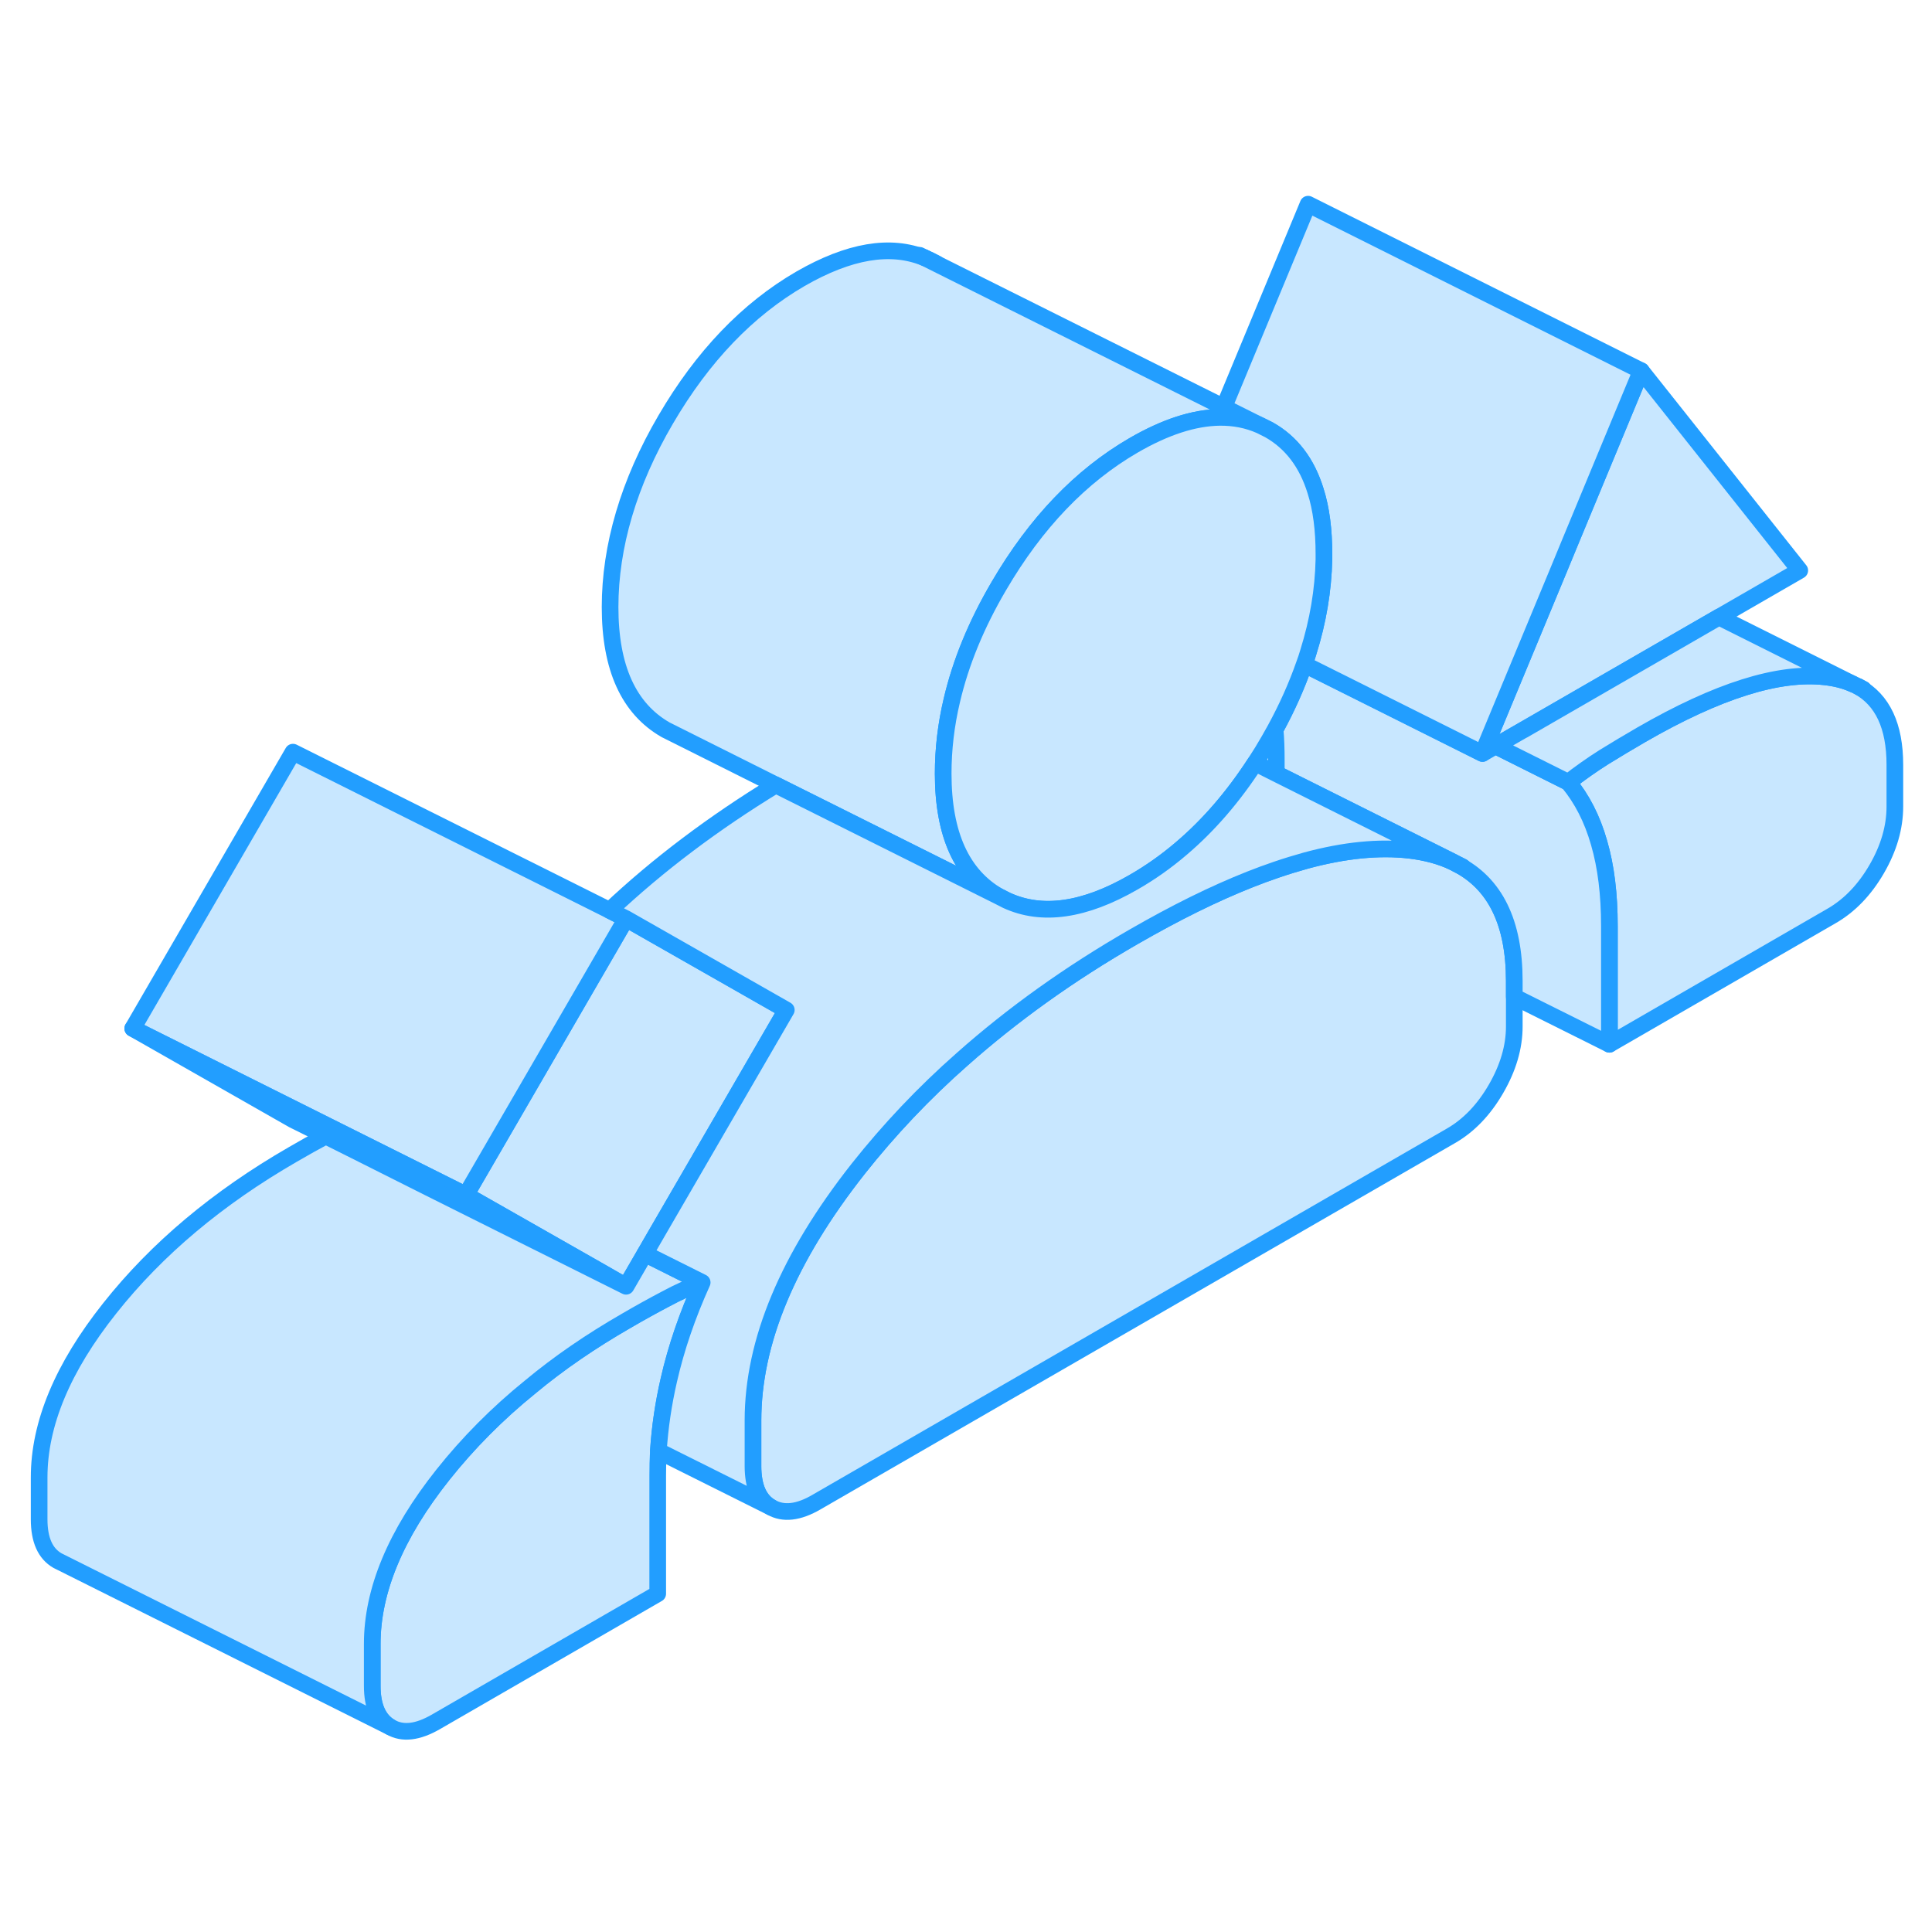 <svg width="48" height="48" viewBox="0 0 116 97" fill="#c8e7ff" xmlns="http://www.w3.org/2000/svg" stroke-width="1px" stroke-linecap="round" stroke-linejoin="round"><path d="M113.77 36.42V38.93C113.77 40.17 113.41 41.42 112.68 42.68C111.95 43.94 111.04 44.88 109.96 45.5L96.63 53.2V46.1C96.63 44.2 96.43 42.54 96.01 41.1C95.6 39.66 94.98 38.46 94.16 37.47C94.85 36.93 95.57 36.42 96.3 35.96C97.03 35.51 97.78 35.06 98.54 34.62C103.11 31.98 106.79 30.82 109.58 31.14C110.21 31.21 110.76 31.35 111.25 31.57L111.57 31.72C113.04 32.53 113.77 34.1 113.77 36.42Z" stroke="#229EFF" stroke-linejoin="round"/><path d="M108.06 24.75L103.21 27.55L91.45 34.33L91.44 34.34L89.79 35.29L89.01 35.74L89.3 35.04L93.6 24.68L94.26 23.08L98.54 12.76L108.06 24.75Z" stroke="#229EFF" stroke-linejoin="round"/><path d="M56.2 6.31C55.98 6.19 55.76 6.08 55.52 5.98L56.28 6.36C56.28 6.36 56.23 6.33 56.2 6.31Z" stroke="#229EFF" stroke-linejoin="round"/><path d="M90.92 49.4V52.13C90.92 53.37 90.55 54.62 89.82 55.88C89.09 57.14 88.19 58.08 87.11 58.7L49.02 80.69C47.94 81.32 47.03 81.42 46.3 81C45.57 80.59 45.21 79.76 45.21 78.52V75.79C45.21 71.05 47.32 66.01 51.54 60.66C53.38 58.34 55.45 56.14 57.78 54.09C60.8 51.41 64.22 48.96 68.06 46.75C68.69 46.39 69.31 46.04 69.91 45.72C72.33 44.42 74.57 43.42 76.63 42.72C77.24 42.51 77.84 42.33 78.41 42.17C80.74 41.54 82.81 41.34 84.63 41.55C85.64 41.67 86.52 41.91 87.29 42.28L87.46 42.37C89.77 43.54 90.92 45.89 90.92 49.4Z" stroke="#229EFF" stroke-linejoin="round"/><path d="M96.63 46.1V53.2L90.92 50.35V49.4C90.92 45.89 89.77 43.54 87.46 42.37L87.29 42.28L82.43 39.85L76.63 36.95V36.1C76.63 35.47 76.61 34.87 76.56 34.3C77.28 32.98 77.86 31.68 78.31 30.39L89.01 35.74L89.79 35.29L90.08 35.43L94.16 37.47C94.98 38.46 95.6 39.66 96.01 41.1C96.43 42.54 96.63 44.2 96.63 46.1Z" stroke="#229EFF" stroke-linejoin="round"/><path d="M75.66 16.04C74.91 15.71 74.1 15.55 73.23 15.56C71.68 15.58 69.96 16.14 68.06 17.24C64.89 19.08 62.19 21.89 59.97 25.69C58.62 27.99 57.68 30.28 57.15 32.55C56.8 34.02 56.63 35.49 56.63 36.95C56.63 40.6 57.75 43.05 59.97 44.32L46.58 37.63L40.49 34.58L39.97 34.32C37.75 33.05 36.63 30.6 36.63 26.95C36.63 23.3 37.75 19.48 39.97 15.69C42.19 11.89 44.89 9.08 48.06 7.24C50.98 5.56 53.46 5.14 55.52 5.98L56.28 6.36L73.48 14.95L75.66 16.04Z" stroke="#229EFF" stroke-linejoin="round"/><path d="M98.54 12.76L94.26 23.08L93.6 24.68L89.3 35.04L89.01 35.74L78.31 30.39C78.4 30.15 78.48 29.91 78.55 29.67C79.14 27.79 79.45 25.93 79.49 24.09V23.76C79.49 22.31 79.33 21.05 78.99 19.98C78.47 18.29 77.54 17.07 76.2 16.31L75.66 16.04L73.48 14.95L78.54 2.76L98.54 12.76Z" stroke="#229EFF" stroke-linejoin="round"/><path d="M111.25 31.57C110.76 31.35 110.21 31.21 109.58 31.14C106.79 30.82 103.11 31.98 98.54 34.62C97.78 35.06 97.03 35.51 96.3 35.96C95.57 36.42 94.85 36.93 94.16 37.47L90.08 35.43L89.79 35.29L91.44 34.34H91.45L103.21 27.55L111.25 31.57Z" stroke="#229EFF" stroke-linejoin="round"/><path d="M111.88 31.88L111.57 31.72" stroke="#229EFF" stroke-linejoin="round"/><path d="M79.49 23.76V24.09C79.45 25.93 79.14 27.79 78.55 29.67C78.48 29.91 78.4 30.15 78.31 30.39C77.86 31.68 77.28 32.98 76.56 34.3C76.44 34.51 76.32 34.72 76.2 34.94C75.93 35.41 75.65 35.87 75.36 36.31C74.05 38.33 72.57 40.05 70.92 41.45C70.02 42.22 69.07 42.89 68.06 43.47C65.11 45.17 62.57 45.54 60.44 44.56L59.97 44.32C57.75 43.05 56.63 40.6 56.63 36.95C56.63 35.49 56.8 34.02 57.15 32.55C57.68 30.28 58.62 27.99 59.97 25.69C62.19 21.89 64.89 19.08 68.06 17.24C69.96 16.14 71.68 15.58 73.23 15.56C74.1 15.55 74.91 15.71 75.66 16.04L76.2 16.31C77.54 17.07 78.47 18.29 78.99 19.98C79.33 21.05 79.49 22.31 79.49 23.76Z" stroke="#229EFF" stroke-linejoin="round"/><path d="M55.52 5.98L55.22 5.83" stroke="#229EFF" stroke-linejoin="round"/><path d="M47.21 51.14L39.32 64.74L38.72 65.78L37.59 67.73L35.86 66.74L27.97 62.25L28.8 60.82L37.59 45.66L47.21 51.14Z" stroke="#229EFF" stroke-linejoin="round"/><path d="M42.16 67.5C41.27 69.47 40.6 71.42 40.16 73.35C39.83 74.78 39.62 76.21 39.53 77.62C39.5 78.11 39.49 78.6 39.49 79.09V86.19L26.16 93.89C25.08 94.51 24.18 94.62 23.45 94.2C22.72 93.78 22.35 92.96 22.35 91.72V89.2C22.35 86 23.76 82.61 26.59 79.05C28.1 77.15 29.85 75.38 31.84 73.77C33.57 72.33 35.49 71.02 37.59 69.81C38.41 69.33 39.21 68.89 39.97 68.49C40.73 68.08 41.46 67.75 42.16 67.5Z" stroke="#229EFF" stroke-linejoin="round"/><path d="M37.59 45.66L28.8 60.82L27.97 62.25L25.85 61.19L21.51 59.02L20.21 58.37L17.89 57.21L7.97 52.25L17.59 35.66L36.6 45.16L37.59 45.66Z" stroke="#229EFF" stroke-linejoin="round"/><path d="M37.59 67.73L35.75 66.81L25.7 61.79L21.3 59.58L19.56 58.71L17.59 57.73L7.97 52.25L17.89 57.21L20.21 58.37L21.51 59.02L25.85 61.19L27.97 62.25L35.86 66.74L37.59 67.73Z" stroke="#229EFF" stroke-linejoin="round"/><path d="M42.16 67.5C41.46 67.75 40.73 68.08 39.97 68.49C39.21 68.89 38.41 69.33 37.59 69.81C35.49 71.02 33.57 72.33 31.84 73.77C29.85 75.38 28.1 77.15 26.59 79.05C23.76 82.61 22.35 86 22.35 89.2V91.72C22.35 92.96 22.72 93.78 23.45 94.2L3.67 84.31L3.45 84.2C2.72 83.78 2.35 82.96 2.35 81.72V79.2C2.35 76 3.76 72.61 6.59 69.05C9.41 65.49 13.08 62.41 17.59 59.81C18.26 59.42 18.92 59.05 19.56 58.71L21.3 59.58L25.7 61.79L35.75 66.81L37.59 67.73L38.72 65.78L42.16 67.5Z" stroke="#229EFF" stroke-linejoin="round"/><path d="M87.81 42.54L87.46 42.37" stroke="#229EFF" stroke-linejoin="round"/><path d="M87.29 42.28C86.52 41.91 85.64 41.67 84.63 41.55C82.81 41.34 80.74 41.54 78.41 42.17C77.84 42.33 77.24 42.51 76.63 42.72C74.57 43.42 72.33 44.42 69.91 45.72C69.31 46.04 68.69 46.39 68.06 46.75C64.22 48.96 60.8 51.41 57.78 54.09C55.45 56.14 53.38 58.34 51.54 60.66C47.32 66.01 45.21 71.05 45.21 75.79V78.52C45.21 79.76 45.57 80.59 46.3 81L39.53 77.62C39.62 76.21 39.83 74.78 40.16 73.35C40.6 71.42 41.27 69.47 42.16 67.5L38.72 65.78L39.32 64.74L47.21 51.14L37.59 45.66L36.6 45.16C39.51 42.42 42.84 39.91 46.58 37.63L59.97 44.32L60.44 44.56C62.57 45.54 65.11 45.17 68.06 43.47C69.07 42.89 70.02 42.22 70.92 41.45C72.57 40.05 74.05 38.33 75.36 36.31L76.63 36.95L82.43 39.85L87.29 42.28Z" stroke="#229EFF" stroke-linejoin="round"/></svg>